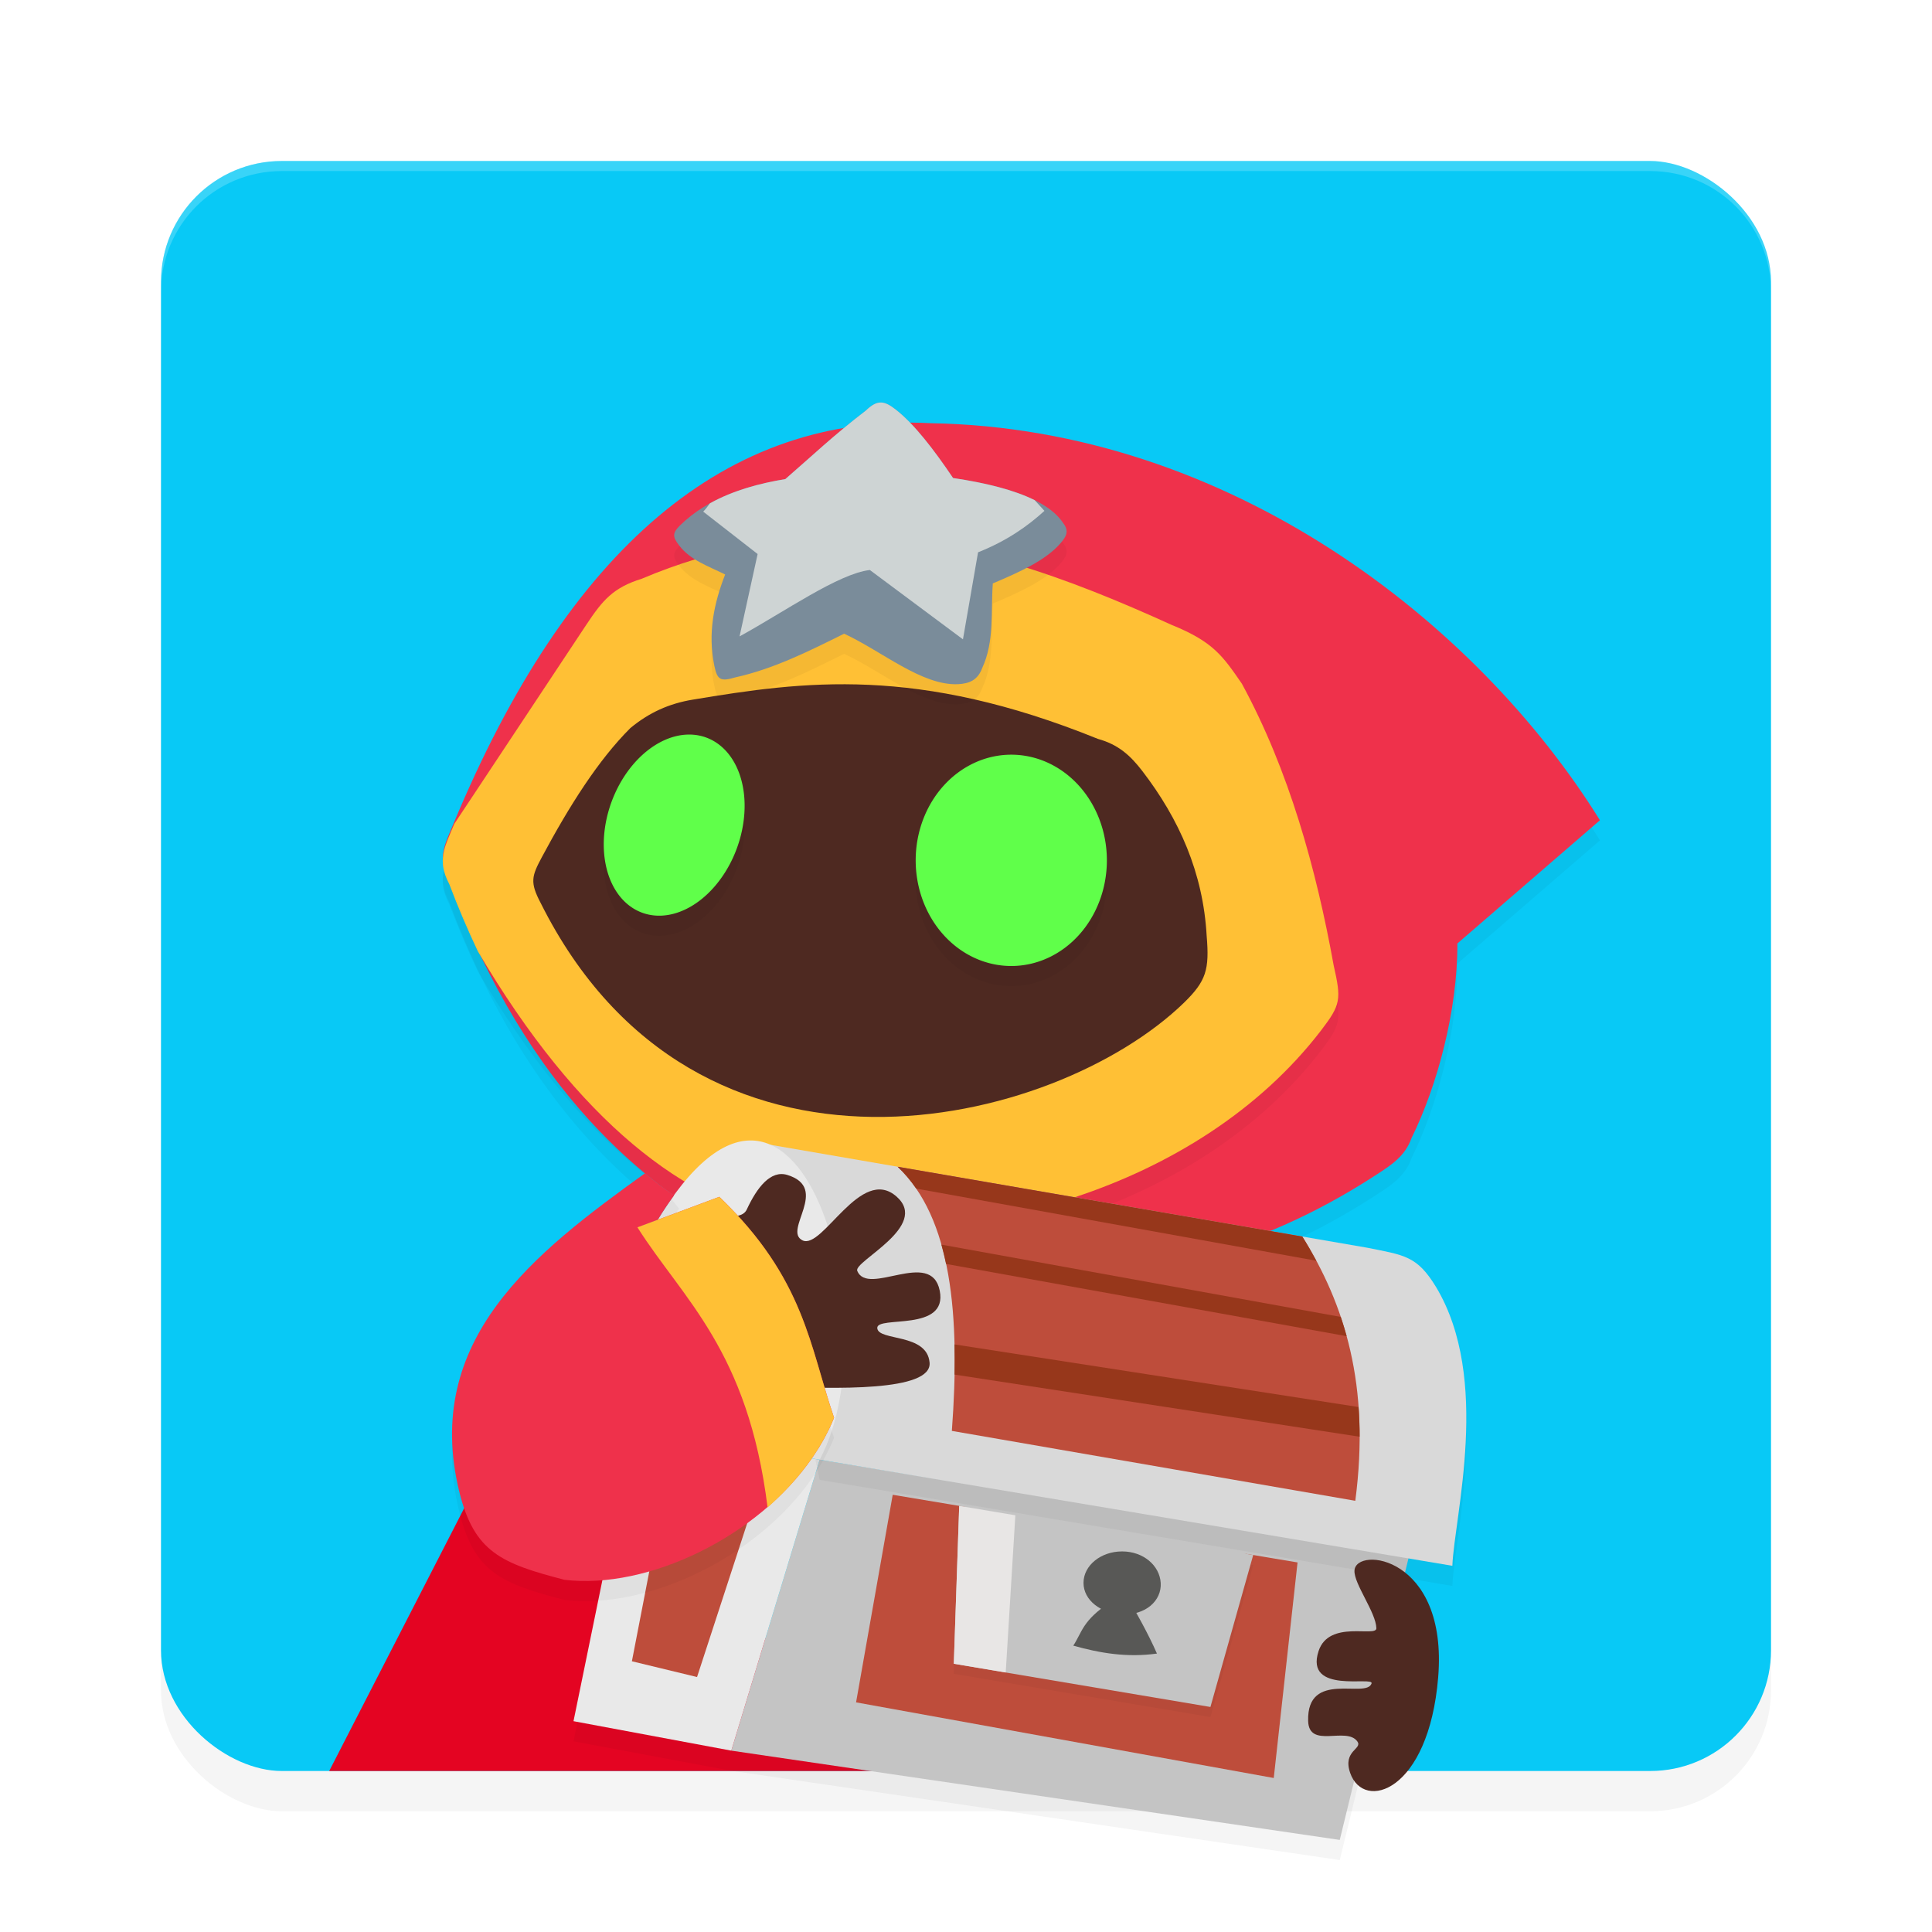 <?xml version="1.0" encoding="UTF-8" standalone="no"?>
<svg
   width="192"
   height="192"
   version="1"
   id="svg28"
   sodipodi:docname="games_summoner.svg"
   inkscape:version="1.1.1 (1:1.1+202109281949+c3084ef5ed)"
   xmlns:inkscape="http://www.inkscape.org/namespaces/inkscape"
   xmlns:sodipodi="http://sodipodi.sourceforge.net/DTD/sodipodi-0.dtd"
   xmlns="http://www.w3.org/2000/svg"
   xmlns:svg="http://www.w3.org/2000/svg"
   xmlns:rdf="http://www.w3.org/1999/02/22-rdf-syntax-ns#"
   xmlns:cc="http://creativecommons.org/ns#"
   xmlns:dc="http://purl.org/dc/elements/1.1/">
  <defs
     id="defs32">
    <filter
       inkscape:collect="always"
       style="color-interpolation-filters:sRGB"
       id="filter6495"
       x="-0.048"
       y="-0.048"
       width="1.096"
       height="1.096">
      <feGaussianBlur
         inkscape:collect="always"
         stdDeviation="3.2"
         id="feGaussianBlur6497" />
    </filter>
    <filter
       inkscape:collect="always"
       style="color-interpolation-filters:sRGB"
       id="filter173153"
       x="-0.056"
       y="-0.114"
       width="1.112"
       height="1.227">
      <feGaussianBlur
         inkscape:collect="always"
         stdDeviation="1.937"
         id="feGaussianBlur173155" />
    </filter>
    <filter
       inkscape:collect="always"
       style="color-interpolation-filters:sRGB"
       id="filter173195"
       x="-0.113"
       y="-0.103"
       width="1.226"
       height="1.207">
      <feGaussianBlur
         inkscape:collect="always"
         stdDeviation="1.788"
         id="feGaussianBlur173197" />
    </filter>
    <filter
       inkscape:collect="always"
       style="color-interpolation-filters:sRGB"
       id="filter173237"
       x="-0.06"
       y="-0.101"
       width="1.12"
       height="1.201">
      <feGaussianBlur
         inkscape:collect="always"
         stdDeviation="1.767"
         id="feGaussianBlur173239" />
    </filter>
    <filter
       inkscape:collect="always"
       style="color-interpolation-filters:sRGB"
       id="filter173297"
       x="-0.079"
       y="-0.171"
       width="1.158"
       height="1.343">
      <feGaussianBlur
         inkscape:collect="always"
         stdDeviation="1.642"
         id="feGaussianBlur173299" />
    </filter>
    <filter
       inkscape:collect="always"
       style="color-interpolation-filters:sRGB"
       id="filter173339"
       x="-0.096"
       y="-0.124"
       width="1.191"
       height="1.248">
      <feGaussianBlur
         inkscape:collect="always"
         stdDeviation="3.55"
         id="feGaussianBlur173341" />
    </filter>
    <filter
       inkscape:collect="always"
       style="color-interpolation-filters:sRGB"
       id="filter173381"
       x="-0.065"
       y="-0.088"
       width="1.13"
       height="1.176">
      <feGaussianBlur
         inkscape:collect="always"
         stdDeviation="3.125"
         id="feGaussianBlur173383" />
    </filter>
    <filter
       inkscape:collect="always"
       style="color-interpolation-filters:sRGB"
       id="filter173423"
       x="-0.064"
       y="-0.09"
       width="1.129"
       height="1.179">
      <feGaussianBlur
         inkscape:collect="always"
         stdDeviation="1.047"
         id="feGaussianBlur173425" />
    </filter>
    <filter
       inkscape:collect="always"
       style="color-interpolation-filters:sRGB"
       id="filter173465"
       x="-0.063"
       y="-0.093"
       width="1.125"
       height="1.187">
      <feGaussianBlur
         inkscape:collect="always"
         stdDeviation="0.777"
         id="feGaussianBlur173467" />
    </filter>
  </defs>
  <sodipodi:namedview
     pagecolor="#ffffff"
     bordercolor="#666666"
     borderopacity="1"
     objecttolerance="10"
     gridtolerance="10"
     guidetolerance="10"
     inkscape:pageopacity="0"
     inkscape:pageshadow="2"
     inkscape:window-width="1920"
     inkscape:window-height="1016"
     id="namedview30"
     showgrid="false"
     inkscape:zoom="4.97"
     inkscape:cx="41.549296"
     inkscape:cy="74.547284"
     inkscape:window-x="0"
     inkscape:window-y="32"
     inkscape:window-maximized="1"
     inkscape:current-layer="svg28"
     inkscape:pagecheckerboard="0"
     inkscape:snap-global="false"
     showguides="false"
     inkscape:snap-bbox="true"
     inkscape:snap-bbox-midpoints="true">
    <inkscape:grid
       type="xygrid"
       id="grid841" />
  </sodipodi:namedview>
  <rect
     id="rect6457"
     transform="matrix(0,-1,-1,0,0,0)"
     ry="12"
     rx="12"
     y="-176"
     x="-180"
     height="160"
     width="160"
     style="opacity:0.2;fill:#000000;fill-opacity:1;stroke-width:4;filter:url(#filter6495)" />
  <rect
     id="rect2"
     transform="matrix(0,-1,-1,0,0,0)"
     ry="12"
     rx="12"
     y="-176"
     x="-176"
     height="160"
     width="160"
     style="fill:#08c9f6;fill-opacity:1;stroke-width:4" />
  <path
     id="path173343"
     style="opacity:0.2;fill:#000000;fill-opacity:1;stroke-width:13.691;stroke-linecap:round;stroke-linejoin:round;filter:url(#filter173381)"
     d="M 92.513,44.057 C 122.192,44.576 146.787,63.858 159,83.516 l -14.169,12.246 c 0.031,6.668 -2.016,14.2 -4.551,19.327 -0.631,1.806 -2.028,2.696 -3.446,3.621 -12.617,8.22 -23.7,9.939 -34.419,10.111 -11.604,0.448 -21.144,0.408 -29.944,-4.487 C 64.407,119.812 52.648,110.963 44.647,89.664 43.404,87.303 44.179,85.989 45.076,83.832 56.435,56.567 72.15,43 92.513,44.057 Z"
     sodipodi:nodetypes="cccccccccc" />
  <path
     id="rect6416"
     style="opacity:0.2;fill:#ffffff;fill-opacity:1;stroke-width:4"
     d="m 28,16 c -6.648,0 -12,5.352 -12,12 v 1 c 0,-6.648 5.352,-12 12,-12 h 136 c 6.648,0 12,5.352 12,12 v -1 c 0,-6.648 -5.352,-12 -12,-12 z" />
  <path
     id="rect26626"
     style="fill:#e40422;fill-opacity:1;stroke-width:13.688;stroke-linecap:round;stroke-linejoin:round"
     d="M 46.57,149.024 68.1,153.214 87,176 H 32.716 Z"
     sodipodi:nodetypes="ccccc" />
  <path
     id="rect1025"
     style="fill:#ef314b;fill-opacity:1;stroke-width:13.691;stroke-linecap:round;stroke-linejoin:round"
     d="M 92.513,42.057 C 122.192,42.576 146.787,61.858 159,81.516 L 144.831,93.762 c 0.031,6.668 -2.016,14.2 -4.551,19.327 -0.631,1.806 -2.028,2.696 -3.446,3.621 -12.617,8.22 -23.7,9.939 -34.419,10.111 -11.604,0.448 -21.144,0.408 -29.944,-4.487 C 64.407,117.812 52.648,108.963 44.647,87.664 43.404,85.303 44.179,83.989 45.076,81.832 56.435,54.567 72.15,41 92.513,42.057 Z"
     sodipodi:nodetypes="cccccccccc" />
  <path
     id="path173301"
     style="opacity:0.2;fill:#000000;fill-opacity:1;stroke-width:13.694;stroke-linecap:round;stroke-linejoin:round;filter:url(#filter173339)"
     d="m 84.431,55.363 c -6.584,0 -13.421,1.088 -20.63,4.142 -2.862,0.891 -3.905,2.126 -5.534,4.582 l -13.11,19.776 c -0.025,0.061 -0.052,0.116 -0.078,0.177 -0.9,2.152 -1.677,3.463 -0.431,5.819 0.901,2.387 1.855,4.595 2.84,6.68 9.989,16.973 20.736,25.152 30.961,26.894 17.321,2.951 40.621,-3.122 52.836,-19.029 1.98,-2.587 2.018,-3.076 1.252,-6.476 -1.718,-9.526 -4.439,-19.382 -9.123,-27.986 -1.893,-2.741 -2.835,-4.165 -6.982,-5.842 -10.314,-4.692 -20.79,-8.573 -32.001,-8.738 z"
     sodipodi:nodetypes="sccccccsccccss" />
  <path
     id="rect4142"
     style="fill:#ffc035;fill-opacity:1;stroke-width:13.694;stroke-linecap:round;stroke-linejoin:round"
     d="m 84.431,53.363 c -6.584,0 -13.421,1.088 -20.63,4.142 -2.862,0.891 -3.905,2.126 -5.534,4.582 l -13.11,19.776 c -0.025,0.061 -0.052,0.116 -0.078,0.177 -0.9,2.152 -1.677,3.463 -0.431,5.819 0.901,2.387 1.855,4.595 2.84,6.68 9.989,16.973 20.736,25.152 30.961,26.894 17.321,2.951 40.621,-3.122 52.836,-19.029 1.98,-2.587 2.018,-3.076 1.252,-6.476 -1.718,-9.526 -4.439,-19.382 -9.123,-27.986 -1.893,-2.741 -2.835,-4.165 -6.982,-5.842 -10.314,-4.692 -20.79,-8.573 -32.001,-8.738 z"
     sodipodi:nodetypes="sccccccsccccss" />
  <path
     id="rect5905"
     style="fill:#4e2921;fill-opacity:1;stroke-width:13.64;stroke-linecap:round;stroke-linejoin:round"
     d="m 68.844,69.53 c 11.028,-1.832 22.265,-3.39 40.264,3.9 2.047,0.565 3.234,1.662 4.404,3.18 3.67,4.775 6.056,10.124 6.405,16.388 0.281,3.355 -0.033,4.489 -2.266,6.663 -12.824,12.422 -48.413,21.119 -63.924,-9.932 -1.077,-2.045 -0.89,-2.653 0.113,-4.529 2.741,-5.121 5.615,-9.667 8.806,-12.847 1.871,-1.546 3.843,-2.432 6.198,-2.824 z"
     sodipodi:nodetypes="ccccccccc" />
  <path
     id="path173241"
     style="opacity:0.2;fill:#000000;fill-opacity:1;stroke:none;stroke-width:12.514;stroke-linecap:round;stroke-linejoin:round;filter:url(#filter173297)"
     d="m 68.281,75.004 a 6.641,9.268 20.008 0 0 -7.148,5.811 6.641,9.268 20.008 0 0 2.051,11.604 6.641,9.268 20.008 0 0 9.684,-5.232 A 6.641,9.268 20.008 0 0 70.816,75.582 6.641,9.268 20.008 0 0 68.281,75.004 Z M 100.5,77 A 9.5,10.5 0 0 0 91,87.5 9.5,10.5 0 0 0 100.5,98 9.5,10.5 0 0 0 110,87.5 9.5,10.5 0 0 0 100.5,77 Z" />
  <path
     id="path7969"
     style="fill:#60ff4a;fill-opacity:1;stroke:none;stroke-width:12.514;stroke-linecap:round;stroke-linejoin:round"
     d="M 68.281 73.004 A 6.641 9.268 20.008 0 0 61.133 78.814 A 6.641 9.268 20.008 0 0 63.184 90.418 A 6.641 9.268 20.008 0 0 72.867 85.186 A 6.641 9.268 20.008 0 0 70.816 73.582 A 6.641 9.268 20.008 0 0 68.281 73.004 z M 100.5 75 A 9.5 10.5 0 0 0 91 85.5 A 9.5 10.5 0 0 0 100.5 96 A 9.5 10.5 0 0 0 110 85.5 A 9.5 10.5 0 0 0 100.5 75 z " />
  <path
     id="path173385"
     style="opacity:0.2;fill:#000000;fill-opacity:1;stroke-width:13.46;stroke-linecap:round;stroke-linejoin:round;filter:url(#filter173423)"
     d="m 67.566,54.229 c 2.771,-2.731 6.633,-3.987 10.478,-4.617 2.599,-2.251 4.872,-4.419 7.995,-6.805 1.171,-1.128 1.842,-0.991 2.977,-0.108 1.829,1.432 3.775,3.952 5.697,6.805 5.507,0.818 9.457,2.208 10.959,4.497 0.617,0.804 0.271,1.345 -0.284,1.992 -1.466,1.694 -4.06,2.857 -6.723,3.987 -0.21,2.83 0.18,5.757 -1.059,8.419 -0.436,1.188 -1.28,1.54 -2.399,1.595 -3.592,0.156 -7.538,-3.265 -11.319,-5.019 -3.517,1.752 -7.032,3.508 -10.823,4.345 -1.477,0.439 -1.784,0.234 -2.073,-1.149 -0.673,-3.26 -0.037,-6.224 1.073,-9.079 -1.648,-0.819 -3.473,-1.427 -4.577,-2.893 -0.702,-0.895 -0.624,-1.26 0.076,-1.97 z"
     sodipodi:nodetypes="cccccccccccccccc" />
  <path
     id="rect8199"
     style="fill:#7a8c9a;fill-opacity:1;stroke-width:13.46;stroke-linecap:round;stroke-linejoin:round"
     d="m 67.566,52.229 c 2.771,-2.731 6.633,-3.987 10.478,-4.617 2.599,-2.251 4.872,-4.419 7.995,-6.805 1.171,-1.128 1.842,-0.991 2.977,-0.108 1.829,1.432 3.775,3.952 5.697,6.805 5.507,0.818 9.457,2.208 10.959,4.497 0.617,0.804 0.271,1.345 -0.284,1.992 -1.466,1.694 -4.06,2.857 -6.723,3.987 -0.21,2.83 0.18,5.757 -1.059,8.419 -0.436,1.188 -1.28,1.54 -2.399,1.595 -3.592,0.156 -7.538,-3.265 -11.319,-5.019 -3.517,1.752 -7.032,3.508 -10.823,4.345 -1.477,0.439 -1.784,0.234 -2.073,-1.149 -0.673,-3.26 -0.037,-6.224 1.073,-9.079 -1.648,-0.819 -3.473,-1.427 -4.577,-2.893 -0.702,-0.895 -0.624,-1.26 0.076,-1.97 z"
     sodipodi:nodetypes="cccccccccccccccc" />
  <path
     id="path173112"
     style="opacity:0.2;fill:#000000;fill-opacity:1;stroke-width:13.688;stroke-linecap:round;stroke-linejoin:round;filter:url(#filter173153)"
     d="m 62.957,143.934 -5.963,29.117 15.682,2.926 60.467,8.873 6.885,-28.203 -58.568,-9.582 z" />
  <path
     id="rect20345"
     style="fill:#c4c4c4;fill-opacity:1;stroke-width:13.688;stroke-linecap:round;stroke-linejoin:round"
     d="M 81.458,145.065 140.026,154.646 133.143,182.85 72.677,173.977 Z"
     sodipodi:nodetypes="ccccc" />
  <path
     id="rect20781"
     style="fill:#e9e9e9;fill-opacity:1;stroke-width:13.688;stroke-linecap:round;stroke-linejoin:round"
     d="m 62.958,141.933 18.5,3.131 -8.782,28.912 -15.682,-2.927 z"
     sodipodi:nodetypes="ccccc" />
  <path
     id="path173199"
     style="opacity:0.2;fill:#000000;fill-opacity:1;stroke-width:13.688;stroke-linecap:round;stroke-linejoin:round;filter:url(#filter173237)"
     d="m 74.786,115.463 61.079,10.533 c 3.665,0.743 4.95,0.777 6.849,3.908 5.494,9.148 1.818,22.752 1.619,27.703 L 81.458,147.065 Z"
     sodipodi:nodetypes="cccccc" />
  <path
     id="rect21782"
     style="fill:#d9d9d9;fill-opacity:1;stroke-width:13.688;stroke-linecap:round;stroke-linejoin:round"
     d="m 74.786,113.463 61.079,10.533 c 3.665,0.743 4.95,0.777 6.849,3.908 5.494,9.148 1.818,22.752 1.619,27.703 L 81.458,145.065 Z"
     sodipodi:nodetypes="cccccc" />
  <path
     id="rect158318"
     style="fill:#be4d3b;fill-opacity:1;stroke-width:13.688;stroke-linecap:round;stroke-linejoin:round"
     d="m 66.805,144.392 10.054,-0.997 -7.587,23.267 -6.475,-1.567 z"
     sodipodi:nodetypes="ccccc" />
  <path
     id="rect21063"
     style="fill:#e9e9e9;fill-opacity:1;stroke-width:13.688;stroke-linecap:round;stroke-linejoin:round"
     d="m 62.958,125.677 c 15.25,-31.308 26.12,5.147 18.5,19.388 l -18.5,-3.131 z"
     sodipodi:nodetypes="cccc" />
  <path
     id="rect23162"
     style="fill:#be4d3b;fill-opacity:1;stroke-width:13.688;stroke-linecap:round;stroke-linejoin:round"
     d="m 89.206,115.95 c 5.36,5.069 6.249,14.756 5.388,26.251 l 40.094,6.947 c 1.508,-11.479 -1.07,-19.546 -5.267,-26.263 z" />
  <path
     id="rect23747"
     style="fill:#97371b;fill-opacity:1;stroke-width:13.688;stroke-linecap:round;stroke-linejoin:round"
     d="m 89.206,115.95 c 0.687,0.649 1.299,1.376 1.845,2.171 l 39.765,7.171 c -0.441,-0.822 -0.905,-1.625 -1.394,-2.407 z m 4.349,7.739 c 0.175,0.619 0.328,1.262 0.465,1.92 l 39.808,7.179 c -0.179,-0.652 -0.375,-1.29 -0.586,-1.915 z m 1.302,9.917 c 0.023,0.977 0.023,1.979 0.004,2.999 l 40.257,6.175 c 1.1e-4,-1.013 -0.039,-1.995 -0.107,-2.951 z" />
  <path
     id="rect24573"
     style="fill:#be4d3b;fill-opacity:1;stroke-width:13.688;stroke-linecap:round;stroke-linejoin:round"
     d="m 88.717,148.549 7.127,1.191 15.753,5.839 12.273,-1.154 5.079,0.849 -2.365,21.422 -41.509,-7.517 z"
     sodipodi:nodetypes="cccccccc" />
  <path
     id="path173427"
     style="opacity:0.2;fill:#000000;fill-opacity:1;stroke-width:13.688;stroke-linecap:round;stroke-linejoin:round;filter:url(#filter173465)"
     d="m 95.326,150.654 -0.537,15.688 25.502,4.295 4.251,-15.099 z" />
  <path
     id="rect25075"
     style="fill:#c4c4c4;fill-opacity:1;stroke-width:13.688;stroke-linecap:round;stroke-linejoin:round"
     d="m 95.326,149.654 -0.537,15.688 25.502,4.295 4.251,-15.099 z" />
  <path
     id="path25547"
     style="fill:#e8e6e5;fill-opacity:1;stroke-width:13.688;stroke-linecap:round;stroke-linejoin:round"
     d="m 95.326,149.654 -0.537,15.688 5.158,0.869 0.958,-15.624 z" />
  <path
     id="path25821"
     style="fill:#585856;fill-opacity:1;stroke-width:13.688;stroke-linecap:round;stroke-linejoin:round"
     d="m 115.35,157.305 c 0.109,1.788 -1.529,3.232 -3.836,3.127 -2.116,-0.097 -3.836,-1.4 -3.836,-3.127 0,-1.727 1.717,-3.127 3.836,-3.127 2.118,0 3.73,1.403 3.836,3.127 z"
     sodipodi:nodetypes="sssss" />
  <path
     id="rect25947"
     style="fill:#585856;fill-opacity:1;stroke-width:13.688;stroke-linecap:round;stroke-linejoin:round"
     d="m 110.345,159.209 1.405,-1.016 c 1.175,2.074 2.36,4.151 3.225,6.137 -2.994,0.417 -5.698,-0.052 -8.314,-0.789 0.897,-1.356 0.879,-2.468 3.684,-4.332 z"
     sodipodi:nodetypes="ccccc" />
  <path
     id="rect15032"
     style="fill:#4e2921;fill-opacity:1;stroke-width:13.688;stroke-linecap:round;stroke-linejoin:round"
     d="m 72.002,127.323 c 0,0 -2.691,-4.451 -2.301,-5.894 0.373,-1.38 3.812,0.281 4.515,-1.235 1.022,-2.204 2.379,-3.939 4.031,-3.428 4.268,1.32 -0.494,5.535 1.51,6.501 2.001,0.965 5.777,-7.513 9.348,-4.347 3.318,2.942 -4.286,6.43 -3.913,7.37 1.037,2.612 7.345,-2.256 8.197,1.973 0.838,4.159 -6.285,2.443 -6.207,3.719 0.081,1.323 4.962,0.467 5.2,3.445 0.228,2.856 -9.267,2.627 -15.988,2.317 -4.775,-0.22 -7.329,-0.416 -7.684,0.137 z"
     sodipodi:nodetypes="csssssssssscc" />
  <path
     id="path173157"
     style="opacity:0.2;fill:#000000;fill-opacity:1;stroke-width:13.688;stroke-linecap:round;stroke-linejoin:round;filter:url(#filter173195)"
     d="m 65.477,117.601 c -11.452,8.207 -23.691,16.905 -19.827,32.673 1.48,5.962 4.147,7.093 10.45,8.725 8.283,0.99 19.215,-4.276 24.634,-12.15 0.174,-0.253 0.341,-0.508 0.504,-0.765 0.047,-0.075 0.095,-0.149 0.141,-0.224 0.147,-0.239 0.287,-0.481 0.423,-0.723 0.049,-0.088 0.1,-0.175 0.148,-0.263 0.121,-0.222 0.234,-0.446 0.345,-0.671 0.055,-0.11 0.113,-0.22 0.165,-0.331 0.152,-0.322 0.296,-0.647 0.429,-0.975 -0.152,-0.444 -0.296,-0.888 -0.435,-1.33 -1.861,-5.914 -2.804,-11.66 -8.681,-18.262 -0.09,-0.1 -0.18,-0.201 -0.272,-0.302 -0.258,-0.284 -0.527,-0.569 -0.804,-0.855 -0.389,-0.4 -0.781,-0.801 -1.209,-1.209 l -6.113,2.278 -2.026,0.755 2.034,-0.767 c 0.714,-1.176 1.415,-2.197 2.104,-3.089 z"
     sodipodi:nodetypes="ccccccccccccccccccccc" />
  <path
     id="rect12385"
     style="fill:#ef314b;fill-opacity:1;stroke-width:13.688;stroke-linecap:round;stroke-linejoin:round"
     d="M 64.096 116.602 C 53.069 124.527 41.942 133.14 45.65 148.275 C 47.131 154.238 49.797 155.367 56.1 157 C 64.382 157.99 75.314 152.724 80.732 144.85 C 80.907 144.597 81.074 144.341 81.236 144.084 C 81.283 144.009 81.333 143.936 81.379 143.861 C 81.526 143.622 81.664 143.379 81.801 143.137 C 81.85 143.049 81.901 142.961 81.949 142.873 C 82.07 142.651 82.183 142.428 82.295 142.203 C 82.35 142.093 82.407 141.982 82.459 141.871 C 82.611 141.549 82.755 141.224 82.887 140.896 C 82.735 140.452 82.592 140.008 82.453 139.566 C 80.592 133.652 79.649 127.907 73.771 121.305 C 73.682 121.204 73.592 121.103 73.5 121.002 C 73.242 120.718 72.972 120.433 72.695 120.146 C 72.307 119.746 71.914 119.345 71.486 118.938 L 65.373 121.217 L 63.348 121.971 L 65.381 121.203 C 65.922 120.312 66.454 119.537 66.98 118.812 C 66.035 118.131 65.078 117.417 64.096 116.602 z " />
  <path
     id="rect18316"
     style="fill:#4e2921;fill-opacity:1;stroke-width:13.735;stroke-linecap:round;stroke-linejoin:round"
     d="m 130.002,171.02 c -0.134,-5.098 5.778,-2.162 6.302,-3.72 0.254,-0.755 -6.669,1.107 -5.269,-3.208 1.028,-3.166 5.764,-1.334 5.746,-2.28 -0.03,-1.56 -2.238,-4.416 -2.175,-5.723 0.119,-2.467 9.306,-1.459 8.319,10.591 -0.935,11.424 -7.415,13.377 -8.748,9.506 -0.77,-2.235 1.276,-2.357 0.711,-3.13 -1.105,-1.509 -4.812,0.776 -4.886,-2.037 z"
     sodipodi:nodetypes="sssssssss" />
  <path
     id="rect14113"
     style="fill:#ffc035;fill-opacity:1;stroke-width:13.688;stroke-linecap:round;stroke-linejoin:round"
     d="m 71.486,118.938 -8.139,3.033 c 4.511,7.127 10.99,12.198 12.934,27.835 2.91,-2.556 5.274,-5.606 6.606,-8.909 -2.422,-7.088 -2.913,-13.829 -11.401,-21.958 z" />
  <path
     id="rect148815"
     style="fill:#ced4d4;fill-opacity:1;stroke-width:13.46;stroke-linecap:round;stroke-linejoin:round"
     d="m 87.541,40 c -0.456,-0.004 -0.917,0.244 -1.502,0.808 -3.123,2.385 -5.396,4.553 -7.995,6.804 -2.605,0.427 -5.217,1.142 -7.493,2.408 -0.211,0.298 -0.429,0.582 -0.665,0.827 l 5.407,4.211 -1.797,8.188 c 4.486,-2.461 9.827,-6.237 12.949,-6.6 l 9.253,6.891 1.501,-8.649 c 2.898,-1.154 4.939,-2.611 6.596,-4.119 l -0.963,-1.06 c -1.997,-0.995 -4.767,-1.707 -8.118,-2.205 -1.923,-2.853 -3.869,-5.373 -5.698,-6.805 -0.568,-0.441 -1.019,-0.696 -1.475,-0.7 z" />
</svg>
